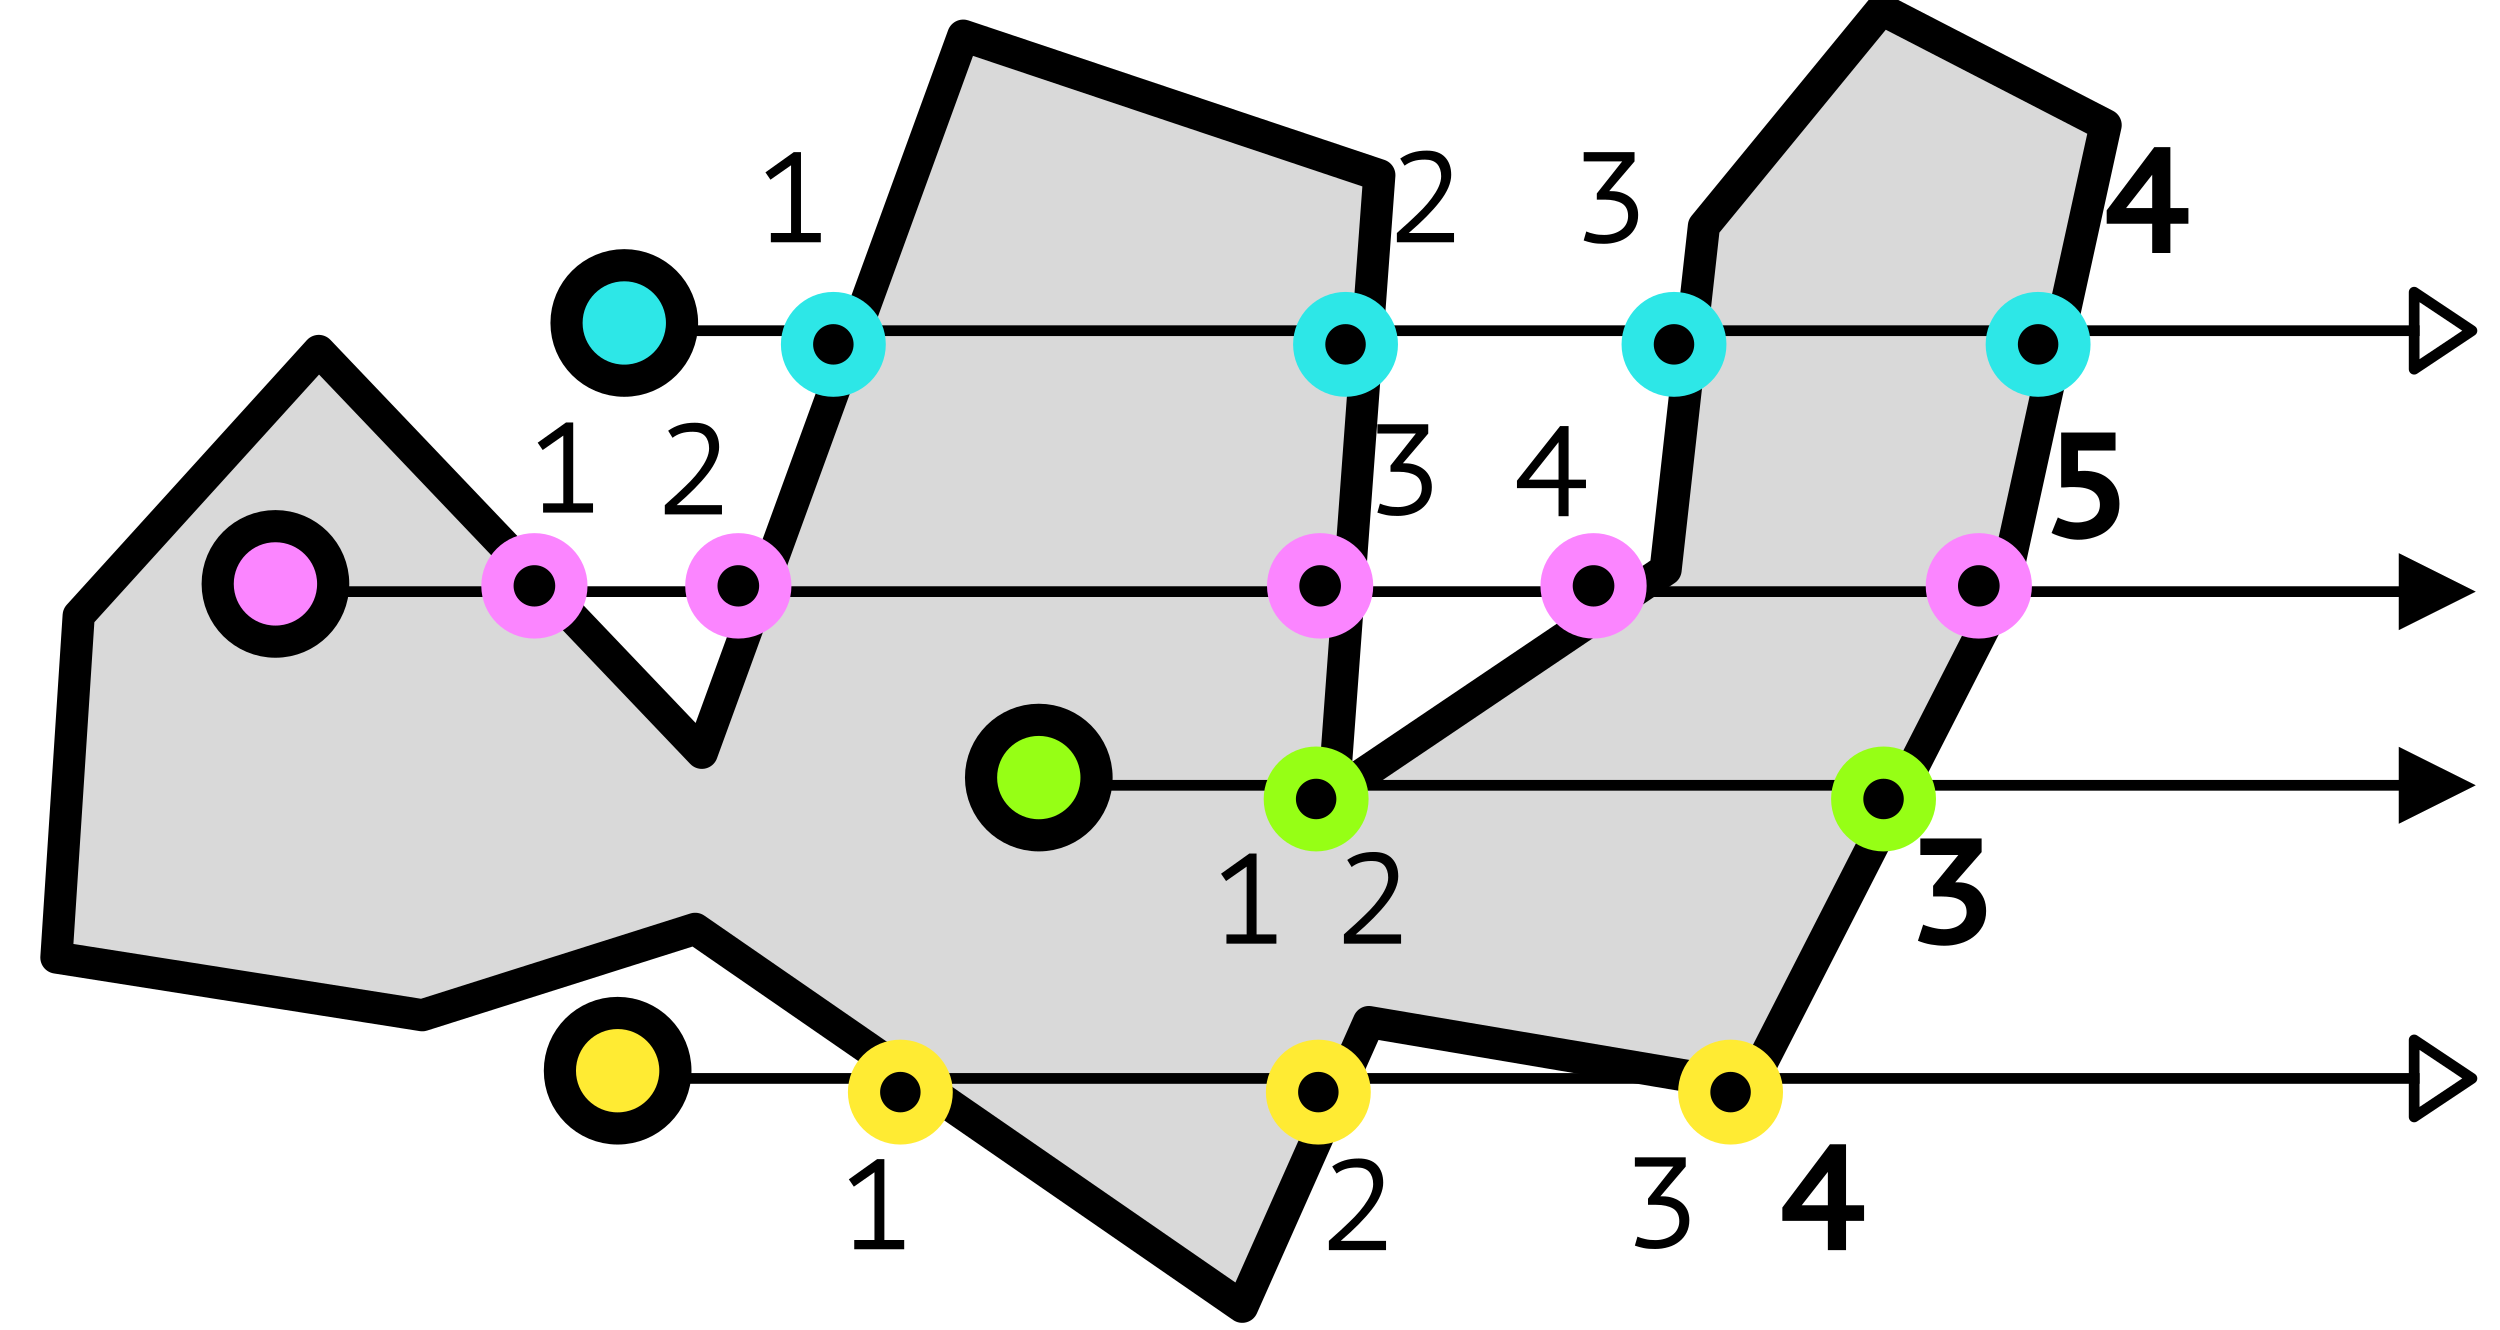 <?xml version="1.0" encoding="UTF-8" standalone="no"?>
<!DOCTYPE svg PUBLIC "-//W3C//DTD SVG 1.1//EN" "http://www.w3.org/Graphics/SVG/1.1/DTD/svg11.dtd">
<svg width="100%" height="100%" viewBox="0 0 233 124" version="1.1" xmlns="http://www.w3.org/2000/svg" xmlns:xlink="http://www.w3.org/1999/xlink" xml:space="preserve" xmlns:serif="http://www.serif.com/" style="fill-rule:evenodd;clip-rule:evenodd;stroke-linecap:round;stroke-linejoin:round;stroke-miterlimit:10;">
    <g transform="matrix(1,0,0,1,-470,-3634)">
        <rect id="Vector-analysis" serif:id="Vector analysis" x="0" y="3502" width="2985" height="2387" style="fill:none;"/>
        <g id="Vector-analysis1" serif:id="Vector analysis">
            <g transform="matrix(0.699,0,0,0.699,-2137.57,2504.44)">
                <path d="M3737.95,1743.64L3740.92,1698.04L3772.93,1662.76L3824.01,1716.34L3858.86,1620.72L3914.34,1639.32L3908.27,1721.78L3952.51,1691.93L3957.62,1646.11L3981.31,1617.23L4011.18,1632.65L3997.58,1694.58L3963.73,1760.83L3912.94,1752.24L3896.06,1790.2L3823.12,1739.81L3786.73,1751.33L3737.95,1743.64Z" style="fill:rgb(217,217,217);stroke:black;stroke-width:4.29px;"/>
            </g>
            <g id="dashed">
            </g>
            <g transform="matrix(1,-0,-0,1,470,3634)">
                <path d="M223.564,51.551L230.743,55.141L223.564,58.73L223.564,51.551Z"/>
                <path d="M25.699,55.141L225,55.141" style="fill:none;stroke:black;stroke-width:1px;stroke-linecap:square;stroke-linejoin:miter;"/>
            </g>
            <g transform="matrix(1,-0,-0,1,470,3634)">
                <path d="M225,27.232L230.384,30.821L225,34.41L225,27.232Z" style="fill:none;stroke:black;stroke-width:1px;stroke-linecap:butt;stroke-linejoin:miter;"/>
                <path d="M58.212,30.821L225,30.821" style="fill:none;stroke:black;stroke-width:1px;stroke-linecap:square;stroke-linejoin:miter;"/>
            </g>
            <g transform="matrix(1,0,0,1,0,-19)">
                <g transform="matrix(1,-0,-0,1,470,3653)">
                    <path d="M225,96.921L230.384,100.51L225,104.099L225,96.921Z" style="fill:none;stroke:black;stroke-width:1px;stroke-linecap:butt;stroke-linejoin:miter;"/>
                    <path d="M57.593,100.51L225,100.51" style="fill:none;stroke:black;stroke-width:1px;stroke-linecap:square;stroke-linejoin:miter;"/>
                </g>
            </g>
            <g transform="matrix(0.642,0,0,0.642,400.521,1305.56)">
                <circle cx="148.208" cy="3711.62" r="8.384" style="fill:rgb(251,133,255);stroke:black;stroke-width:4.67px;stroke-linecap:square;stroke-linejoin:miter;"/>
            </g>
            <g transform="matrix(0.411,0,0,0.408,458.893,2174.26)">
                <circle cx="148.208" cy="3711.62" r="8.384" style="stroke:rgb(251,133,255);stroke-width:7.32px;stroke-linecap:square;stroke-linejoin:miter;"/>
            </g>
            <g transform="matrix(0.411,0,0,0.408,477.898,2174.26)">
                <circle cx="148.208" cy="3711.62" r="8.384" style="stroke:rgb(251,133,255);stroke-width:7.32px;stroke-linecap:square;stroke-linejoin:miter;"/>
            </g>
            <g transform="matrix(0.411,0,0,0.408,532.122,2174.26)">
                <circle cx="148.208" cy="3711.62" r="8.384" style="stroke:rgb(251,133,255);stroke-width:7.32px;stroke-linecap:square;stroke-linejoin:miter;"/>
            </g>
            <g transform="matrix(0.411,0,0,0.408,557.605,2174.26)">
                <circle cx="148.208" cy="3711.62" r="8.384" style="stroke:rgb(251,133,255);stroke-width:7.32px;stroke-linecap:square;stroke-linejoin:miter;"/>
            </g>
            <g transform="matrix(0.411,0,0,0.408,593.512,2174.26)">
                <circle cx="148.208" cy="3711.62" r="8.384" style="stroke:rgb(251,133,255);stroke-width:7.32px;stroke-linecap:square;stroke-linejoin:miter;"/>
            </g>
            <g transform="matrix(0.642,0,0,0.642,433.033,1281.24)">
                <circle cx="148.208" cy="3711.62" r="8.384" style="fill:rgb(45,231,231);stroke:black;stroke-width:4.67px;stroke-linecap:square;stroke-linejoin:miter;"/>
            </g>
            <g transform="matrix(0.404,0,0,0.404,487.792,2166.6)">
                <circle cx="148.208" cy="3711.62" r="8.384" style="stroke:rgb(45,231,231);stroke-width:7.43px;stroke-linecap:square;stroke-linejoin:miter;"/>
            </g>
            <g transform="matrix(0.404,0,0,0.404,535.528,2166.6)">
                <circle cx="148.208" cy="3711.62" r="8.384" style="stroke:rgb(45,231,231);stroke-width:7.43px;stroke-linecap:square;stroke-linejoin:miter;"/>
            </g>
            <g transform="matrix(0.404,0,0,0.404,566.141,2166.6)">
                <circle cx="148.208" cy="3711.62" r="8.384" style="stroke:rgb(45,231,231);stroke-width:7.43px;stroke-linecap:square;stroke-linejoin:miter;"/>
            </g>
            <g transform="matrix(0.404,0,0,0.404,600.075,2166.6)">
                <circle cx="148.208" cy="3711.62" r="8.384" style="stroke:rgb(45,231,231);stroke-width:7.43px;stroke-linecap:square;stroke-linejoin:miter;"/>
            </g>
            <g transform="matrix(1,-0,-0,1,470,3634)">
                <path d="M223.564,69.6L230.743,73.189L223.564,76.778L223.564,69.6Z"/>
                <path d="M96.844,73.189L225,73.189" style="fill:none;stroke:black;stroke-width:1px;stroke-linecap:square;stroke-linejoin:miter;"/>
            </g>
            <g transform="matrix(0.642,0,0,0.642,432.415,1350.93)">
                <circle cx="148.208" cy="3711.62" r="8.384" style="fill:rgb(255,235,51);stroke:black;stroke-width:4.67px;stroke-linecap:square;stroke-linejoin:miter;"/>
            </g>
            <g transform="matrix(0.404,0,0,0.404,494.036,2236.29)">
                <circle cx="148.208" cy="3711.62" r="8.384" style="stroke:rgb(255,235,51);stroke-width:7.43px;stroke-linecap:square;stroke-linejoin:miter;"/>
            </g>
            <g transform="matrix(0.404,0,0,0.404,532.993,2236.29)">
                <circle cx="148.208" cy="3711.62" r="8.384" style="stroke:rgb(255,235,51);stroke-width:7.43px;stroke-linecap:square;stroke-linejoin:miter;"/>
            </g>
            <g transform="matrix(0.404,0,0,0.404,571.413,2236.29)">
                <circle cx="148.208" cy="3711.62" r="8.384" style="stroke:rgb(255,235,51);stroke-width:7.43px;stroke-linecap:square;stroke-linejoin:miter;"/>
            </g>
            <g transform="matrix(0.642,0,0,0.642,471.666,1323.61)">
                <circle cx="148.208" cy="3711.62" r="8.384" style="fill:rgb(150,255,21);stroke:black;stroke-width:4.67px;stroke-linecap:square;stroke-linejoin:miter;"/>
            </g>
            <g transform="matrix(0.404,0,0,0.404,532.788,2208.97)">
                <circle cx="148.208" cy="3711.62" r="8.384" style="stroke:rgb(150,255,21);stroke-width:7.43px;stroke-linecap:square;stroke-linejoin:miter;"/>
            </g>
            <g transform="matrix(0.404,0,0,0.404,585.67,2208.97)">
                <circle cx="148.208" cy="3711.62" r="8.384" style="stroke:rgb(150,255,21);stroke-width:7.43px;stroke-linecap:square;stroke-linejoin:miter;"/>
            </g>
            <g transform="matrix(1,0,0,1,32,20)">
                <g transform="matrix(12,0,0,12,508.319,3636.58)">
                    <path d="M0.127,-0.072L0.284,-0.072L0.284,-0.598L0.124,-0.486L0.085,-0.543L0.305,-0.7L0.361,-0.7L0.361,-0.072L0.515,-0.072L0.515,-0L0.127,-0L0.127,-0.072Z" style="fill-rule:nonzero;"/>
                </g>
            </g>
            <g transform="matrix(1,0,0,1,10.772,45.195)">
                <g transform="matrix(12,0,0,12,508.319,3636.58)">
                    <path d="M0.127,-0.072L0.284,-0.072L0.284,-0.598L0.124,-0.486L0.085,-0.543L0.305,-0.7L0.361,-0.7L0.361,-0.072L0.515,-0.072L0.515,-0L0.127,-0L0.127,-0.072Z" style="fill-rule:nonzero;"/>
                </g>
            </g>
            <g transform="matrix(1,0,0,1,39.772,113.85)">
                <g transform="matrix(12,0,0,12,508.319,3636.58)">
                    <path d="M0.127,-0.072L0.284,-0.072L0.284,-0.598L0.124,-0.486L0.085,-0.543L0.305,-0.7L0.361,-0.7L0.361,-0.072L0.515,-0.072L0.515,-0L0.127,-0L0.127,-0.072Z" style="fill-rule:nonzero;"/>
                </g>
            </g>
            <g transform="matrix(1,0,0,1,74.461,85.367)">
                <g transform="matrix(12,0,0,12,508.319,3636.58)">
                    <path d="M0.127,-0.072L0.284,-0.072L0.284,-0.598L0.124,-0.486L0.085,-0.543L0.305,-0.7L0.361,-0.7L0.361,-0.072L0.515,-0.072L0.515,-0L0.127,-0L0.127,-0.072Z" style="fill-rule:nonzero;"/>
                </g>
            </g>
            <g transform="matrix(1,0,0,1,85.997,85.367)">
                <g transform="matrix(12,0,0,12,508.319,3636.58)">
                    <path d="M0.5,-0.523C0.5,-0.462 0.471,-0.393 0.413,-0.318C0.355,-0.243 0.274,-0.161 0.17,-0.072L0.522,-0.072L0.522,-0L0.078,-0L0.078,-0.072C0.091,-0.084 0.108,-0.1 0.13,-0.119C0.152,-0.138 0.176,-0.16 0.201,-0.184C0.226,-0.207 0.252,-0.233 0.279,-0.26C0.305,-0.287 0.329,-0.315 0.35,-0.344C0.371,-0.373 0.389,-0.401 0.402,-0.43C0.415,-0.459 0.422,-0.486 0.422,-0.513C0.422,-0.553 0.411,-0.585 0.391,-0.608C0.37,-0.631 0.338,-0.642 0.296,-0.642C0.26,-0.642 0.23,-0.638 0.205,-0.63C0.18,-0.622 0.158,-0.61 0.138,-0.595L0.104,-0.65C0.134,-0.671 0.166,-0.687 0.2,-0.697C0.233,-0.707 0.27,-0.712 0.31,-0.712C0.373,-0.712 0.42,-0.695 0.452,-0.661C0.484,-0.627 0.5,-0.581 0.5,-0.523Z" style="fill-rule:nonzero;"/>
                </g>
            </g>
            <g transform="matrix(1,0,0,1,140.61,85.367)">
                <g transform="matrix(14,0,0,14,507.119,3636.58)">
                    <path d="M0.248,-0.096C0.27,-0.096 0.29,-0.099 0.309,-0.105C0.327,-0.11 0.343,-0.118 0.356,-0.129C0.369,-0.139 0.379,-0.151 0.386,-0.165C0.393,-0.178 0.397,-0.193 0.397,-0.209C0.397,-0.229 0.393,-0.246 0.385,-0.26C0.376,-0.273 0.365,-0.284 0.35,-0.292C0.335,-0.3 0.318,-0.306 0.297,-0.309C0.276,-0.312 0.254,-0.314 0.23,-0.314L0.174,-0.314L0.174,-0.385L0.342,-0.59L0.089,-0.59L0.089,-0.7L0.497,-0.7L0.497,-0.609L0.321,-0.408L0.344,-0.408C0.367,-0.408 0.39,-0.404 0.412,-0.396C0.434,-0.388 0.454,-0.376 0.471,-0.36C0.488,-0.344 0.501,-0.324 0.512,-0.3C0.522,-0.276 0.527,-0.248 0.527,-0.217C0.527,-0.179 0.519,-0.146 0.504,-0.117C0.488,-0.088 0.467,-0.064 0.442,-0.045C0.416,-0.025 0.386,-0.01 0.353,-0.001C0.32,0.009 0.285,0.014 0.25,0.014C0.22,0.014 0.19,0.011 0.16,0.006C0.13,0.001 0.101,-0.008 0.073,-0.019L0.108,-0.127C0.114,-0.124 0.122,-0.12 0.133,-0.117C0.143,-0.114 0.155,-0.11 0.168,-0.107C0.181,-0.104 0.194,-0.101 0.208,-0.099C0.221,-0.097 0.235,-0.096 0.248,-0.096Z" style="fill-rule:nonzero;"/>
                </g>
            </g>
            <g transform="matrix(1,0,0,1,90.933,20)">
                <g transform="matrix(12,0,0,12,508.319,3636.58)">
                    <path d="M0.5,-0.523C0.5,-0.462 0.471,-0.393 0.413,-0.318C0.355,-0.243 0.274,-0.161 0.17,-0.072L0.522,-0.072L0.522,-0L0.078,-0L0.078,-0.072C0.091,-0.084 0.108,-0.1 0.13,-0.119C0.152,-0.138 0.176,-0.16 0.201,-0.184C0.226,-0.207 0.252,-0.233 0.279,-0.26C0.305,-0.287 0.329,-0.315 0.35,-0.344C0.371,-0.373 0.389,-0.401 0.402,-0.43C0.415,-0.459 0.422,-0.486 0.422,-0.513C0.422,-0.553 0.411,-0.585 0.391,-0.608C0.37,-0.631 0.338,-0.642 0.296,-0.642C0.26,-0.642 0.23,-0.638 0.205,-0.63C0.18,-0.622 0.158,-0.61 0.138,-0.595L0.104,-0.65C0.134,-0.671 0.166,-0.687 0.2,-0.697C0.233,-0.707 0.27,-0.712 0.31,-0.712C0.373,-0.712 0.42,-0.695 0.452,-0.661C0.484,-0.627 0.5,-0.581 0.5,-0.523Z" style="fill-rule:nonzero;"/>
                </g>
            </g>
            <g transform="matrix(1,0,0,1,22.705,45.363)">
                <g transform="matrix(12,0,0,12,508.319,3636.58)">
                    <path d="M0.5,-0.523C0.5,-0.462 0.471,-0.393 0.413,-0.318C0.355,-0.243 0.274,-0.161 0.17,-0.072L0.522,-0.072L0.522,-0L0.078,-0L0.078,-0.072C0.091,-0.084 0.108,-0.1 0.13,-0.119C0.152,-0.138 0.176,-0.16 0.201,-0.184C0.226,-0.207 0.252,-0.233 0.279,-0.26C0.305,-0.287 0.329,-0.315 0.35,-0.344C0.371,-0.373 0.389,-0.401 0.402,-0.43C0.415,-0.459 0.422,-0.486 0.422,-0.513C0.422,-0.553 0.411,-0.585 0.391,-0.608C0.37,-0.631 0.338,-0.642 0.296,-0.642C0.26,-0.642 0.23,-0.638 0.205,-0.63C0.18,-0.622 0.158,-0.61 0.138,-0.595L0.104,-0.65C0.134,-0.671 0.166,-0.687 0.2,-0.697C0.233,-0.707 0.27,-0.712 0.31,-0.712C0.373,-0.712 0.42,-0.695 0.452,-0.661C0.484,-0.627 0.5,-0.581 0.5,-0.523Z" style="fill-rule:nonzero;"/>
                </g>
            </g>
            <g transform="matrix(1,0,0,1,84.596,113.934)">
                <g transform="matrix(12,0,0,12,508.319,3636.58)">
                    <path d="M0.5,-0.523C0.5,-0.462 0.471,-0.393 0.413,-0.318C0.355,-0.243 0.274,-0.161 0.17,-0.072L0.522,-0.072L0.522,-0L0.078,-0L0.078,-0.072C0.091,-0.084 0.108,-0.1 0.13,-0.119C0.152,-0.138 0.176,-0.16 0.201,-0.184C0.226,-0.207 0.252,-0.233 0.279,-0.26C0.305,-0.287 0.329,-0.315 0.35,-0.344C0.371,-0.373 0.389,-0.401 0.402,-0.43C0.415,-0.459 0.422,-0.486 0.422,-0.513C0.422,-0.553 0.411,-0.585 0.391,-0.608C0.37,-0.631 0.338,-0.642 0.296,-0.642C0.26,-0.642 0.23,-0.638 0.205,-0.63C0.18,-0.622 0.158,-0.61 0.138,-0.595L0.104,-0.65C0.134,-0.671 0.166,-0.687 0.2,-0.697C0.233,-0.707 0.27,-0.712 0.31,-0.712C0.373,-0.712 0.42,-0.695 0.452,-0.661C0.484,-0.627 0.5,-0.581 0.5,-0.523Z" style="fill-rule:nonzero;"/>
                </g>
            </g>
            <g transform="matrix(1,0,0,1,108.224,20)">
                <g transform="matrix(12,0,0,12,508.319,3636.58)">
                    <path d="M0.248,-0.057C0.275,-0.057 0.299,-0.061 0.322,-0.068C0.344,-0.075 0.363,-0.084 0.38,-0.097C0.397,-0.11 0.41,-0.125 0.419,-0.143C0.428,-0.161 0.433,-0.181 0.433,-0.203C0.433,-0.249 0.417,-0.282 0.385,-0.302C0.352,-0.321 0.309,-0.331 0.254,-0.331L0.19,-0.331L0.19,-0.379L0.387,-0.628L0.088,-0.628L0.088,-0.7L0.483,-0.7L0.483,-0.628L0.286,-0.397L0.302,-0.397C0.333,-0.397 0.361,-0.393 0.386,-0.384C0.411,-0.375 0.433,-0.363 0.452,-0.347C0.471,-0.331 0.485,-0.312 0.496,-0.289C0.506,-0.266 0.511,-0.241 0.511,-0.212C0.511,-0.176 0.504,-0.144 0.49,-0.116C0.476,-0.088 0.457,-0.065 0.433,-0.046C0.409,-0.027 0.381,-0.012 0.349,-0.003C0.316,0.007 0.282,0.012 0.245,0.012C0.211,0.012 0.182,0.01 0.157,0.005C0.132,-0 0.109,-0.007 0.088,-0.014L0.108,-0.084C0.125,-0.076 0.146,-0.07 0.169,-0.065C0.192,-0.059 0.219,-0.057 0.248,-0.057Z" style="fill-rule:nonzero;"/>
                </g>
            </g>
            <g transform="matrix(1,0,0,1,88.996,45.363)">
                <g transform="matrix(12,0,0,12,508.319,3636.58)">
                    <path d="M0.248,-0.057C0.275,-0.057 0.299,-0.061 0.322,-0.068C0.344,-0.075 0.363,-0.084 0.38,-0.097C0.397,-0.11 0.41,-0.125 0.419,-0.143C0.428,-0.161 0.433,-0.181 0.433,-0.203C0.433,-0.249 0.417,-0.282 0.385,-0.302C0.352,-0.321 0.309,-0.331 0.254,-0.331L0.19,-0.331L0.19,-0.379L0.387,-0.628L0.088,-0.628L0.088,-0.7L0.483,-0.7L0.483,-0.628L0.286,-0.397L0.302,-0.397C0.333,-0.397 0.361,-0.393 0.386,-0.384C0.411,-0.375 0.433,-0.363 0.452,-0.347C0.471,-0.331 0.485,-0.312 0.496,-0.289C0.506,-0.266 0.511,-0.241 0.511,-0.212C0.511,-0.176 0.504,-0.144 0.49,-0.116C0.476,-0.088 0.457,-0.065 0.433,-0.046C0.409,-0.027 0.381,-0.012 0.349,-0.003C0.316,0.007 0.282,0.012 0.245,0.012C0.211,0.012 0.182,0.01 0.157,0.005C0.132,-0 0.109,-0.007 0.088,-0.014L0.108,-0.084C0.125,-0.076 0.146,-0.07 0.169,-0.065C0.192,-0.059 0.219,-0.057 0.248,-0.057Z" style="fill-rule:nonzero;"/>
                </g>
            </g>
            <g transform="matrix(1,0,0,1,112.995,113.682)">
                <g transform="matrix(12,0,0,12,508.319,3636.58)">
                    <path d="M0.248,-0.057C0.275,-0.057 0.299,-0.061 0.322,-0.068C0.344,-0.075 0.363,-0.084 0.38,-0.097C0.397,-0.11 0.41,-0.125 0.419,-0.143C0.428,-0.161 0.433,-0.181 0.433,-0.203C0.433,-0.249 0.417,-0.282 0.385,-0.302C0.352,-0.321 0.309,-0.331 0.254,-0.331L0.19,-0.331L0.19,-0.379L0.387,-0.628L0.088,-0.628L0.088,-0.7L0.483,-0.7L0.483,-0.628L0.286,-0.397L0.302,-0.397C0.333,-0.397 0.361,-0.393 0.386,-0.384C0.411,-0.375 0.433,-0.363 0.452,-0.347C0.471,-0.331 0.485,-0.312 0.496,-0.289C0.506,-0.266 0.511,-0.241 0.511,-0.212C0.511,-0.176 0.504,-0.144 0.49,-0.116C0.476,-0.088 0.457,-0.065 0.433,-0.046C0.409,-0.027 0.381,-0.012 0.349,-0.003C0.316,0.007 0.282,0.012 0.245,0.012C0.211,0.012 0.182,0.01 0.157,0.005C0.132,-0 0.109,-0.007 0.088,-0.014L0.108,-0.084C0.125,-0.076 0.146,-0.07 0.169,-0.065C0.192,-0.059 0.219,-0.057 0.248,-0.057Z" style="fill-rule:nonzero;"/>
                </g>
            </g>
            <g transform="matrix(1,0,0,1,158.762,21)">
                <g transform="matrix(14,0,0,14,507.119,3636.58)">
                    <path d="M0.577,-0.195L0.457,-0.195L0.457,-0L0.336,-0L0.336,-0.195L0.033,-0.195L0.033,-0.284L0.35,-0.705L0.457,-0.705L0.457,-0.299L0.577,-0.299L0.577,-0.195ZM0.336,-0.521L0.162,-0.299L0.336,-0.299L0.336,-0.521Z" style="fill-rule:nonzero;"/>
                </g>
            </g>
            <g transform="matrix(1,0,0,1,102.534,45.531)">
                <g transform="matrix(12,0,0,12,508.319,3636.58)">
                    <path d="M0.58,-0.218L0.445,-0.218L0.445,-0L0.367,-0L0.367,-0.218L0.044,-0.218L0.044,-0.276L0.379,-0.7L0.445,-0.7L0.445,-0.284L0.58,-0.284L0.58,-0.218ZM0.367,-0.575L0.136,-0.284L0.367,-0.284L0.367,-0.575Z" style="fill-rule:nonzero;"/>
                </g>
            </g>
            <g transform="matrix(1,0,0,1,128.534,113.934)">
                <g transform="matrix(14,0,0,14,507.119,3636.58)">
                    <path d="M0.577,-0.195L0.457,-0.195L0.457,-0L0.336,-0L0.336,-0.195L0.033,-0.195L0.033,-0.284L0.35,-0.705L0.457,-0.705L0.457,-0.299L0.577,-0.299L0.577,-0.195ZM0.336,-0.521L0.162,-0.299L0.336,-0.299L0.336,-0.521Z" style="fill-rule:nonzero;"/>
                </g>
            </g>
            <g transform="matrix(1,0,0,1,153.133,47.531)">
                <g transform="matrix(14,0,0,14,507.119,3636.58)">
                    <path d="M0.237,-0.101C0.259,-0.101 0.279,-0.104 0.298,-0.109C0.317,-0.114 0.333,-0.122 0.347,-0.132C0.36,-0.142 0.371,-0.154 0.379,-0.169C0.386,-0.184 0.39,-0.2 0.39,-0.219C0.39,-0.256 0.376,-0.285 0.347,-0.306C0.318,-0.327 0.274,-0.337 0.216,-0.337C0.209,-0.337 0.2,-0.337 0.191,-0.337C0.181,-0.336 0.172,-0.336 0.163,-0.335C0.153,-0.334 0.143,-0.334 0.132,-0.334L0.132,-0.7L0.494,-0.7L0.494,-0.58L0.244,-0.58L0.244,-0.443C0.249,-0.443 0.255,-0.443 0.26,-0.444L0.285,-0.445C0.318,-0.445 0.349,-0.44 0.378,-0.431C0.407,-0.421 0.432,-0.406 0.453,-0.387C0.474,-0.368 0.491,-0.344 0.503,-0.317C0.514,-0.289 0.52,-0.258 0.52,-0.225C0.52,-0.186 0.513,-0.151 0.498,-0.122C0.483,-0.092 0.463,-0.067 0.438,-0.047C0.413,-0.027 0.383,-0.012 0.35,-0.002C0.317,0.009 0.281,0.014 0.243,0.014C0.228,0.014 0.213,0.012 0.196,0.01C0.179,0.007 0.163,0.003 0.147,-0.002C0.131,-0.006 0.116,-0.011 0.103,-0.016C0.089,-0.021 0.077,-0.026 0.068,-0.031L0.11,-0.135C0.121,-0.128 0.139,-0.121 0.163,-0.113C0.186,-0.105 0.211,-0.101 0.237,-0.101Z" style="fill-rule:nonzero;"/>
                </g>
            </g>
        </g>
    </g>
</svg>
